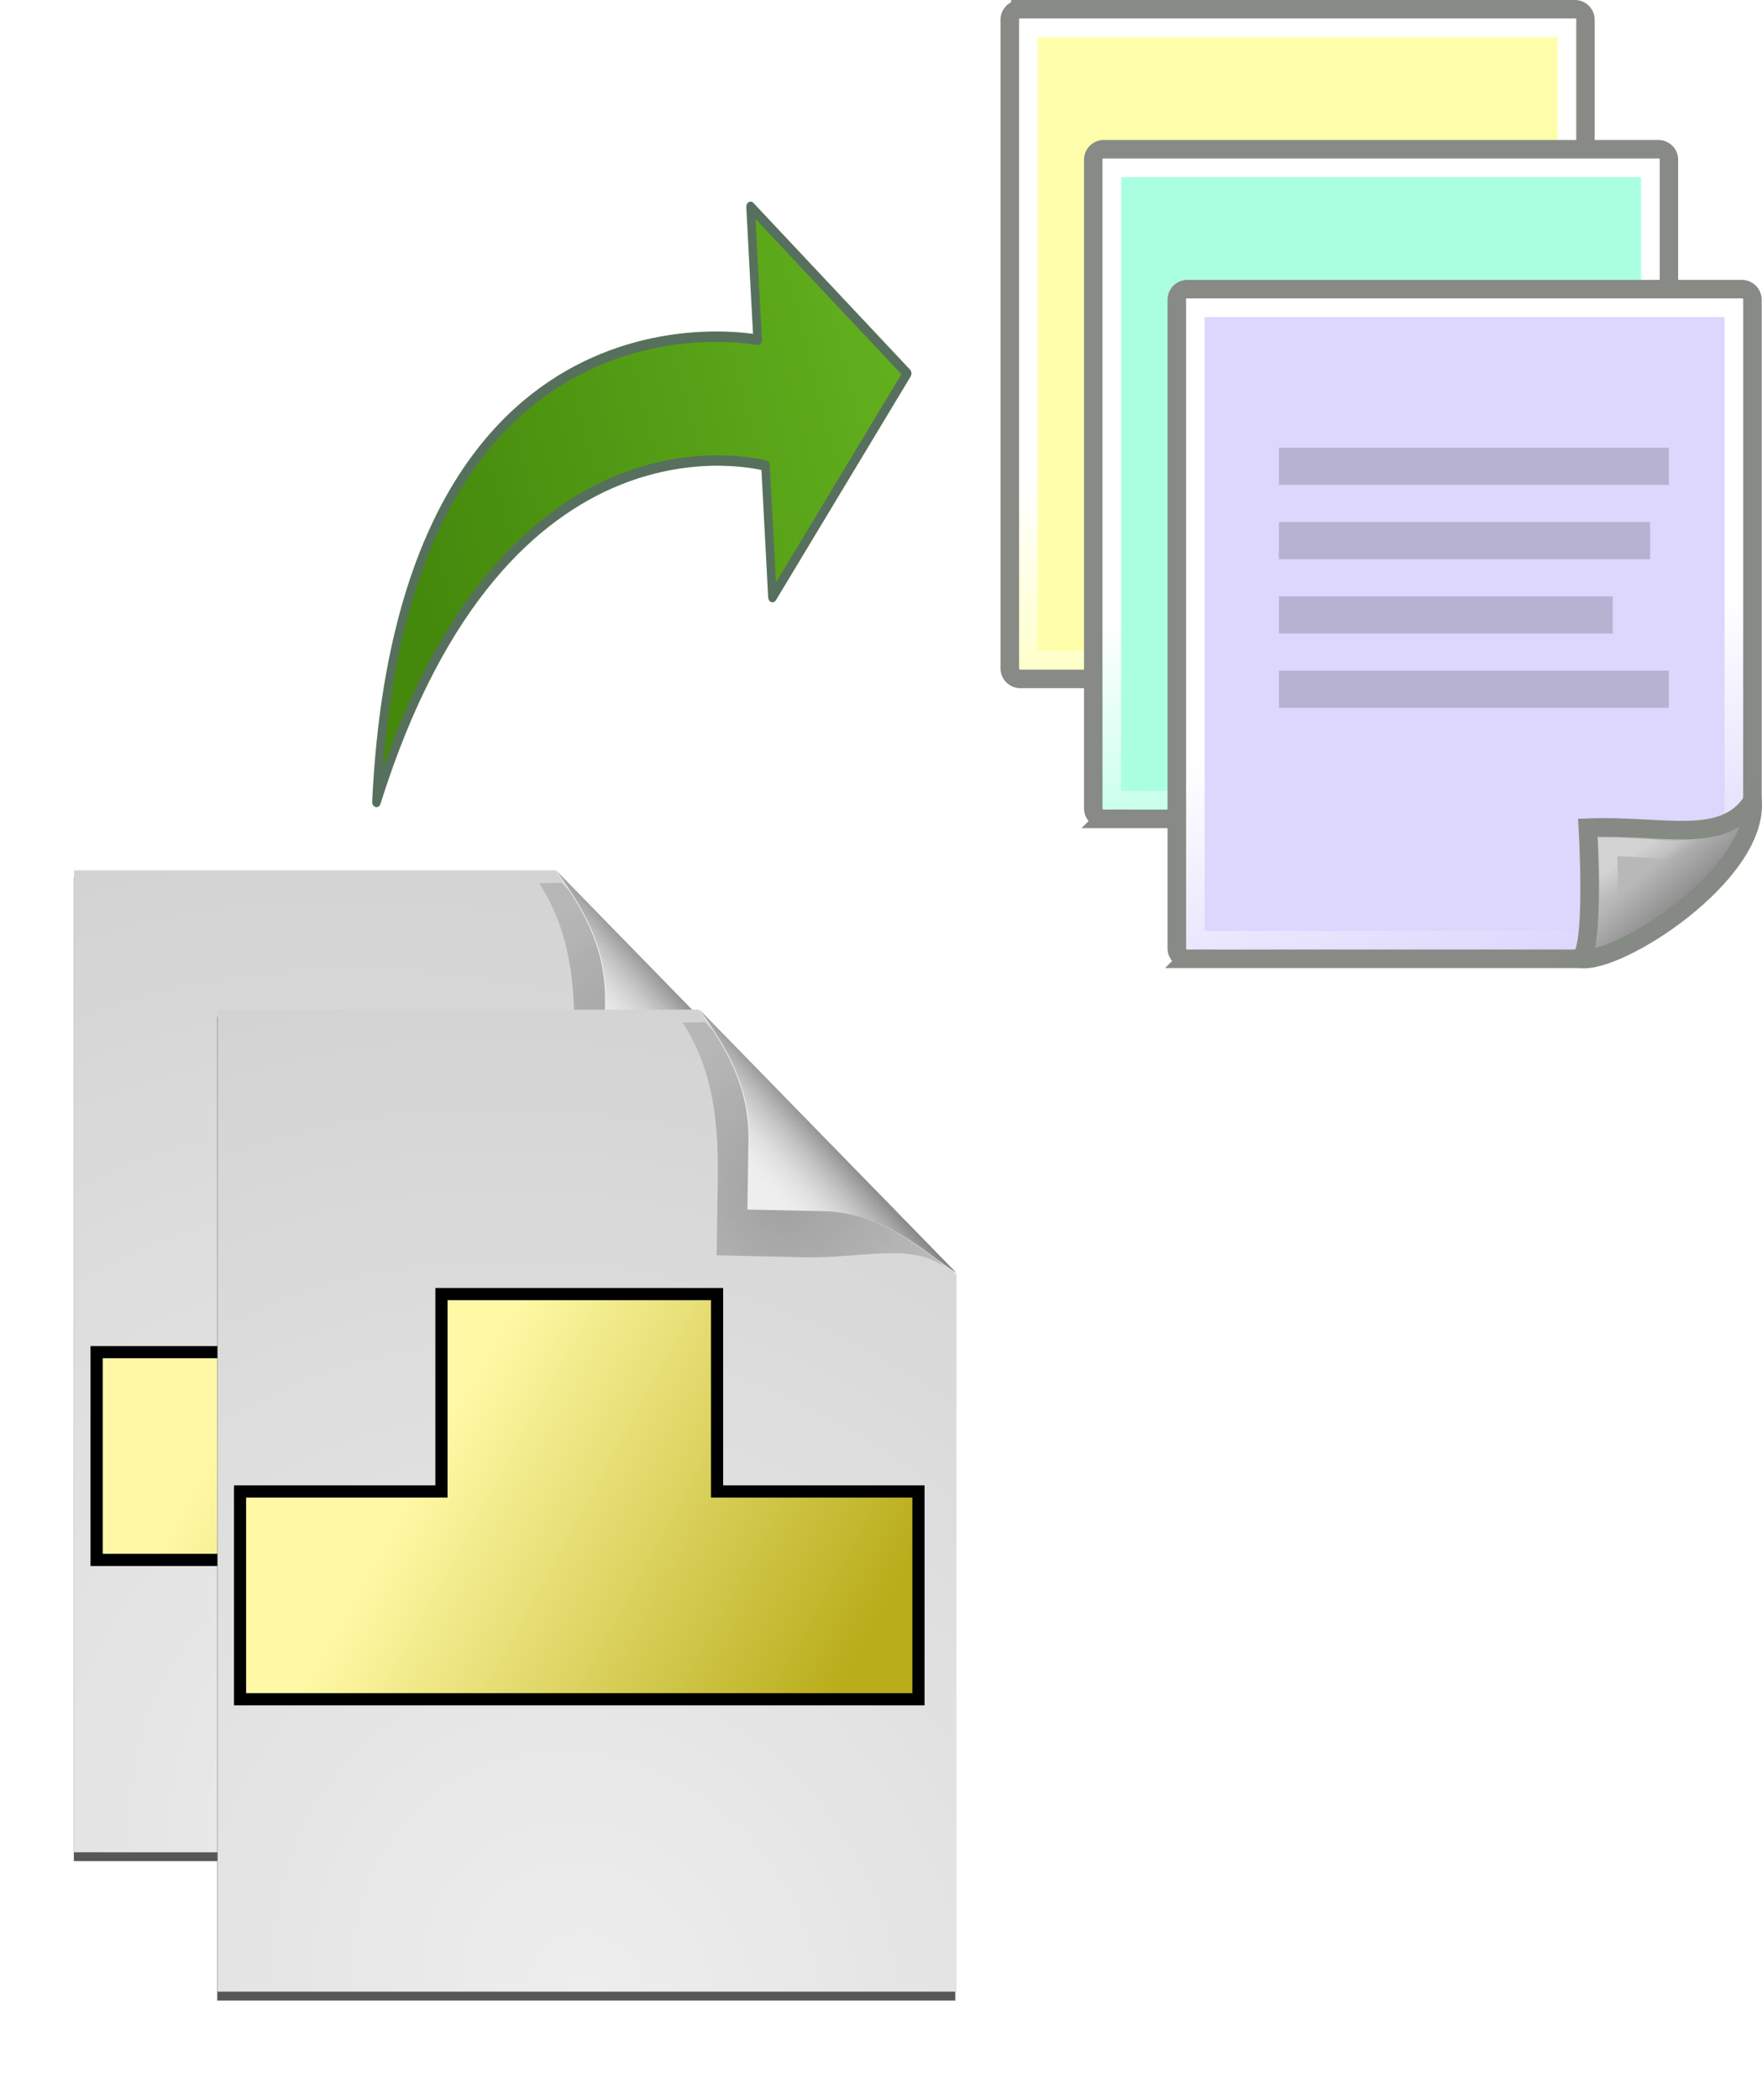 <svg xmlns="http://www.w3.org/2000/svg" xmlns:xlink="http://www.w3.org/1999/xlink" viewBox="0 0 72.325 86.161"><defs><linearGradient id="i" x1="92.186" x2="119.104" y1="33.465" y2="26.565" gradientTransform="translate(-13.788 -19.1)" gradientUnits="userSpaceOnUse" xlink:href="#a"/><linearGradient id="a"><stop offset="0" stop-color="#62b01e"/><stop offset="1" stop-color="#44880c"/></linearGradient><linearGradient id="j" x1="26.076" x2="30.811" y1="26.697" y2="42.007" gradientTransform="matrix(.762 0 0 .762 441.387 169.293)" gradientUnits="userSpaceOnUse" xlink:href="#b"/><linearGradient id="b"><stop offset="0" stop-color="#fff"/><stop offset="1" stop-color="#fff" stop-opacity="0"/></linearGradient><linearGradient id="k" x1="35.997" x2="33.665" y1="40.458" y2="37.771" gradientTransform="matrix(.762 0 0 .762 441.517 169.293)" gradientUnits="userSpaceOnUse" xlink:href="#c"/><linearGradient id="c" x1="35.997" x2="33.665" y1="40.458" y2="37.771" gradientTransform="translate(6.162 4.033)" gradientUnits="userSpaceOnUse"><stop offset="0" stop-color="#7c7c7c"/><stop offset="1" stop-color="#b8b8b8"/></linearGradient><linearGradient id="l" x1="33.396" x2="34.17" y1="36.921" y2="38.07" gradientTransform="matrix(.762 0 0 .762 441.517 169.007)" gradientUnits="userSpaceOnUse" xlink:href="#d"/><linearGradient id="d" x1="33.396" x2="34.17" y1="36.921" y2="38.07" gradientTransform="translate(6.162 3.658)" gradientUnits="userSpaceOnUse"><stop offset="0" stop-color="#fff"/><stop offset="1" stop-color="#fff" stop-opacity="0"/></linearGradient><filter id="m"><feGaussianBlur stdDeviation="2.586"/></filter><radialGradient id="n" cx="81.79" cy="100.32" r="44.42" gradientTransform="matrix(2.003 -1.597 1.777 2.229 -279.236 23.704)" gradientUnits="userSpaceOnUse" xlink:href="#e"/><linearGradient id="e"><stop stop-color="#eee"/><stop offset="1" stop-color="#d2d2d2"/></linearGradient><radialGradient id="o" cx="89.51" cy="22.254" r="18.279" gradientTransform="matrix(1 0 0 .975 0 .44)" gradientUnits="userSpaceOnUse" xlink:href="#f"/><linearGradient id="f"><stop/><stop offset="1" stop-opacity=".536"/></linearGradient><filter id="p" width="1.294" height="1.29" x="-.147" y="-.145"><feGaussianBlur stdDeviation="1.819"/></filter><linearGradient id="w" x1="98.33" x2="86.82" y1="14.793" y2="25.1" gradientTransform="matrix(.967 0 0 .967 .456 -.087)" gradientUnits="userSpaceOnUse" xlink:href="#g"/><linearGradient id="g"><stop/><stop offset="1" stop-color="#ddd" stop-opacity="0"/></linearGradient><linearGradient id="x" x1="342.25" x2="359.239" y1="-112.642" y2="-103.288" gradientTransform="translate(392.842 146.398)" gradientUnits="userSpaceOnUse" xlink:href="#h"/><linearGradient id="h"><stop offset="0" stop-color="#fff9a6"/><stop offset="1" stop-color="#b9ad1b"/></linearGradient><filter id="s"><feGaussianBlur stdDeviation="2.586"/></filter><radialGradient id="t" cx="81.79" cy="100.32" r="44.42" gradientTransform="matrix(2.003 -1.597 1.777 2.229 -279.236 23.704)" gradientUnits="userSpaceOnUse" xlink:href="#e"/><radialGradient id="u" cx="89.51" cy="22.254" r="18.279" gradientTransform="matrix(1 0 0 .975 0 .44)" gradientUnits="userSpaceOnUse" xlink:href="#f"/><filter id="v" width="1.294" height="1.29" x="-.147" y="-.145"><feGaussianBlur stdDeviation="1.819"/></filter><linearGradient id="y" x1="26.076" x2="30.811" y1="26.697" y2="42.007" gradientTransform="matrix(.762 0 0 .762 471.865 168.414)" gradientUnits="userSpaceOnUse" xlink:href="#b"/><linearGradient id="z" x1="35.997" x2="33.665" y1="40.458" y2="37.771" gradientTransform="matrix(.762 0 0 .762 471.995 168.414)" gradientUnits="userSpaceOnUse" xlink:href="#c"/><linearGradient id="A" x1="33.396" x2="34.17" y1="36.921" y2="38.07" gradientTransform="matrix(.762 0 0 .762 471.995 168.128)" gradientUnits="userSpaceOnUse" xlink:href="#d"/><linearGradient id="B" x1="26.076" x2="30.811" y1="26.697" y2="42.007" gradientTransform="matrix(.762 0 0 .762 498.151 157.843)" gradientUnits="userSpaceOnUse" xlink:href="#b"/><linearGradient id="C" x1="35.997" x2="33.665" y1="40.458" y2="37.771" gradientTransform="matrix(.762 0 0 .762 498.281 157.843)" gradientUnits="userSpaceOnUse" xlink:href="#c"/><linearGradient id="D" x1="33.396" x2="34.17" y1="36.921" y2="38.07" gradientTransform="matrix(.762 0 0 .762 498.281 157.557)" gradientUnits="userSpaceOnUse" xlink:href="#d"/><linearGradient id="q" x1="98.33" x2="86.82" y1="14.793" y2="25.1" gradientTransform="matrix(.967 0 0 .967 .456 -.087)" gradientUnits="userSpaceOnUse" xlink:href="#g"/><linearGradient id="r" x1="342.25" x2="359.239" y1="-112.642" y2="-103.288" gradientTransform="translate(392.842 146.398)" gradientUnits="userSpaceOnUse" xlink:href="#h"/></defs><path fill="url(#i)" fill-rule="evenodd" stroke="#57705d" stroke-linecap="round" stroke-linejoin="round" stroke-width=".452" d="M107.47-2.367c-7.89 17.304-21.247 13.233-21.374 13.233V5.14l-7.699 9.225 7.762 7.76v-5.788s18.511 4.326 21.311-18.704z" transform="matrix(-.778 .062 -.05 -.943 98.947 24.007)"/><g transform="translate(-406.426 -173.842)"><path fill="#ffffab" fill-rule="evenodd" stroke="#888a85" stroke-width=".762" d="M448.31 174.223h22.757c.241 0 .435.193.435.432v20.708c0 1.888-5.244 6.33-7.065 6.33H448.31a.432.432 0 0 1-.435-.434v-26.604c0-.24.194-.432.435-.432z"/><rect width="22.103" height="25.947" x="448.638" y="174.984" fill="none" stroke="url(#j)" stroke-width=".762" rx="0" ry="0"/><path fill="url(#k)" fill-rule="evenodd" stroke="#868a84" stroke-width=".762" d="M464.43 201.69c1.547.252 7.309-3.452 7.076-6.477-1.191 1.847-3.626.981-6.758 1.102 0 0 .3 4.995-.318 5.376z" color="#000"/><path fill="none" stroke="url(#l)" stroke-width=".762" d="M465.535 200.02c1.044-.52 3.376-1.636 4.366-3.07-1.217.519-2.247.16-4.346.145 0 0 .123 2.334-.02 2.925z" color="#000" opacity=".369"/><path fill-rule="evenodd" d="M452.065 180.726h16.007v1.524h-16.007zM452.065 183.775h15.239v1.524h-15.239zM452.065 186.824h13.703v1.524h-13.703zM452.065 189.873h16.007v1.524h-16.007z" color="#000" opacity=".17"/></g><path d="M20.094 4.119v118h88.844V35.962l-.594-.625c.21.145.417.302.625.438L78.094 4.15c.056.08.1.17.156.25L78 4.119z" filter="url(#m)" opacity=".809" transform="matrix(.341 0 0 .342 -3.82 34.59)"/><path fill="url(#n)" d="M19.89 2.543v114.123h85.925V33.34L75.894 2.543z" transform="matrix(.353 0 0 .353 -3.982 34.808)"/><path fill="url(#o)" d="M81.698 28.31l.135-8.351c.068-6.6-.877-11.548-4.047-16.012l2.576-.031 27.5 25.615c-4.067-2.646-9.62-.791-16.861-1.026z" filter="url(#p)" opacity=".505" transform="matrix(.358 0 0 .392 -5.718 34.686)"/><path fill="#eee" d="M24.79 43.907l.046-2.847c.024-2.25-.948-3.82-2.03-5.342L33.337 46.5c-1.387-.902-2.905-2.447-5.374-2.527z"/><path fill="url(#q)" d="M81.616 25.812l.13-8.077c.066-6.382-2.691-10.836-5.757-15.153l29.867 30.588c-3.935-2.558-8.24-6.942-15.243-7.169z" transform="matrix(.353 0 0 .353 -3.982 34.808)"/><path fill="url(#r)" stroke="#000" stroke-width=".5" d="M734.924 28.385v8.098h-8.268v8.524h27.848v-8.524h-8.267v-8.098h-5.657z" transform="translate(-722.69 18.989)"/><g><path d="M20.094 4.119v118h88.844V35.962l-.594-.625c.21.145.417.302.625.438L78.094 4.15c.056.08.1.17.156.25L78 4.119z" filter="url(#s)" opacity=".809" transform="matrix(.341 0 0 .342 2.065 40.307)"/><path fill="url(#t)" d="M19.89 2.543v114.123h85.925V33.34L75.894 2.543z" transform="matrix(.353 0 0 .353 1.905 40.524)"/><path fill="url(#u)" d="M81.698 28.31l.135-8.351c.068-6.6-.877-11.548-4.047-16.012l2.576-.031 27.5 25.615c-4.067-2.646-9.62-.791-16.861-1.026z" filter="url(#v)" opacity=".505" transform="matrix(.358 0 0 .392 .169 40.402)"/><path fill="#eee" d="M30.677 49.623l.046-2.847c.023-2.25-.95-3.82-2.03-5.342l10.529 10.783c-1.387-.901-2.905-2.447-5.374-2.527z"/><path fill="url(#w)" d="M81.616 25.812l.13-8.077c.066-6.382-2.691-10.836-5.757-15.153l29.867 30.588c-3.935-2.558-8.24-6.942-15.243-7.169z" transform="matrix(.353 0 0 .353 1.905 40.524)"/><path fill="url(#x)" stroke="#000" stroke-width=".5" d="M734.924 28.385v8.098h-8.268v8.524h27.848v-8.524h-8.267v-8.098h-5.657z" transform="translate(-716.804 24.705)"/></g><g transform="translate(-433.476 -167.22)"><path fill="#abffe1" fill-rule="evenodd" stroke="#888a85" stroke-width=".762" d="M478.788 173.344h22.757c.24 0 .434.193.434.432v20.708c0 1.888-5.244 6.33-7.064 6.33h-16.127a.432.432 0 0 1-.435-.434v-26.604c0-.24.194-.432.435-.432z"/><rect width="22.103" height="25.947" x="479.115" y="174.105" fill="none" stroke="url(#y)" stroke-width=".762" rx="0" ry="0"/><path fill="url(#z)" fill-rule="evenodd" stroke="#868a84" stroke-width=".762" d="M494.907 200.812c1.548.251 7.31-3.453 7.077-6.478-1.191 1.847-3.627.981-6.759 1.102 0 0 .301 4.995-.318 5.376z" color="#000"/><path fill="none" stroke="url(#A)" stroke-width=".762" d="M496.013 199.14c1.044-.52 3.376-1.635 4.366-3.069-1.217.519-2.247.16-4.347.145 0 0 .124 2.334-.02 2.925z" color="#000" opacity=".369"/><path fill-rule="evenodd" d="M482.543 179.847h16.007v1.524h-16.007zM482.543 182.896h15.239v1.524h-15.239zM482.543 185.945h13.703v1.524h-13.703zM482.543 188.994h16.007v1.524h-16.007z" color="#000" opacity=".17"/></g><g transform="translate(-456.334 -150.908)"><path fill="#ddd6fd" fill-rule="evenodd" stroke="#888a85" stroke-width=".762" d="M505.074 162.773h22.757c.24 0 .434.193.434.432v20.709c0 1.887-5.244 6.329-7.064 6.329h-16.127a.432.432 0 0 1-.435-.433v-26.605c0-.239.194-.432.435-.432z"/><rect width="22.103" height="25.947" x="505.401" y="163.535" fill="none" stroke="url(#B)" stroke-width=".762" rx="0" ry="0"/><path fill="url(#C)" fill-rule="evenodd" stroke="#868a84" stroke-width=".762" d="M521.193 190.241c1.548.252 7.31-3.453 7.077-6.477-1.191 1.847-3.627.98-6.759 1.102 0 0 .301 4.994-.318 5.375z" color="#000"/><path fill="none" stroke="url(#D)" stroke-width=".762" d="M522.299 188.57c1.044-.52 3.376-1.635 4.366-3.07-1.217.52-2.247.16-4.347.146 0 0 .124 2.334-.02 2.924z" color="#000" opacity=".369"/><path fill-rule="evenodd" d="M508.829 169.277h16.007v1.524h-16.007zM508.829 172.326h15.239v1.524h-15.239zM508.829 175.374h13.703v1.524h-13.703zM508.829 178.423h16.007v1.524h-16.007z" color="#000" opacity=".17"/></g></svg>